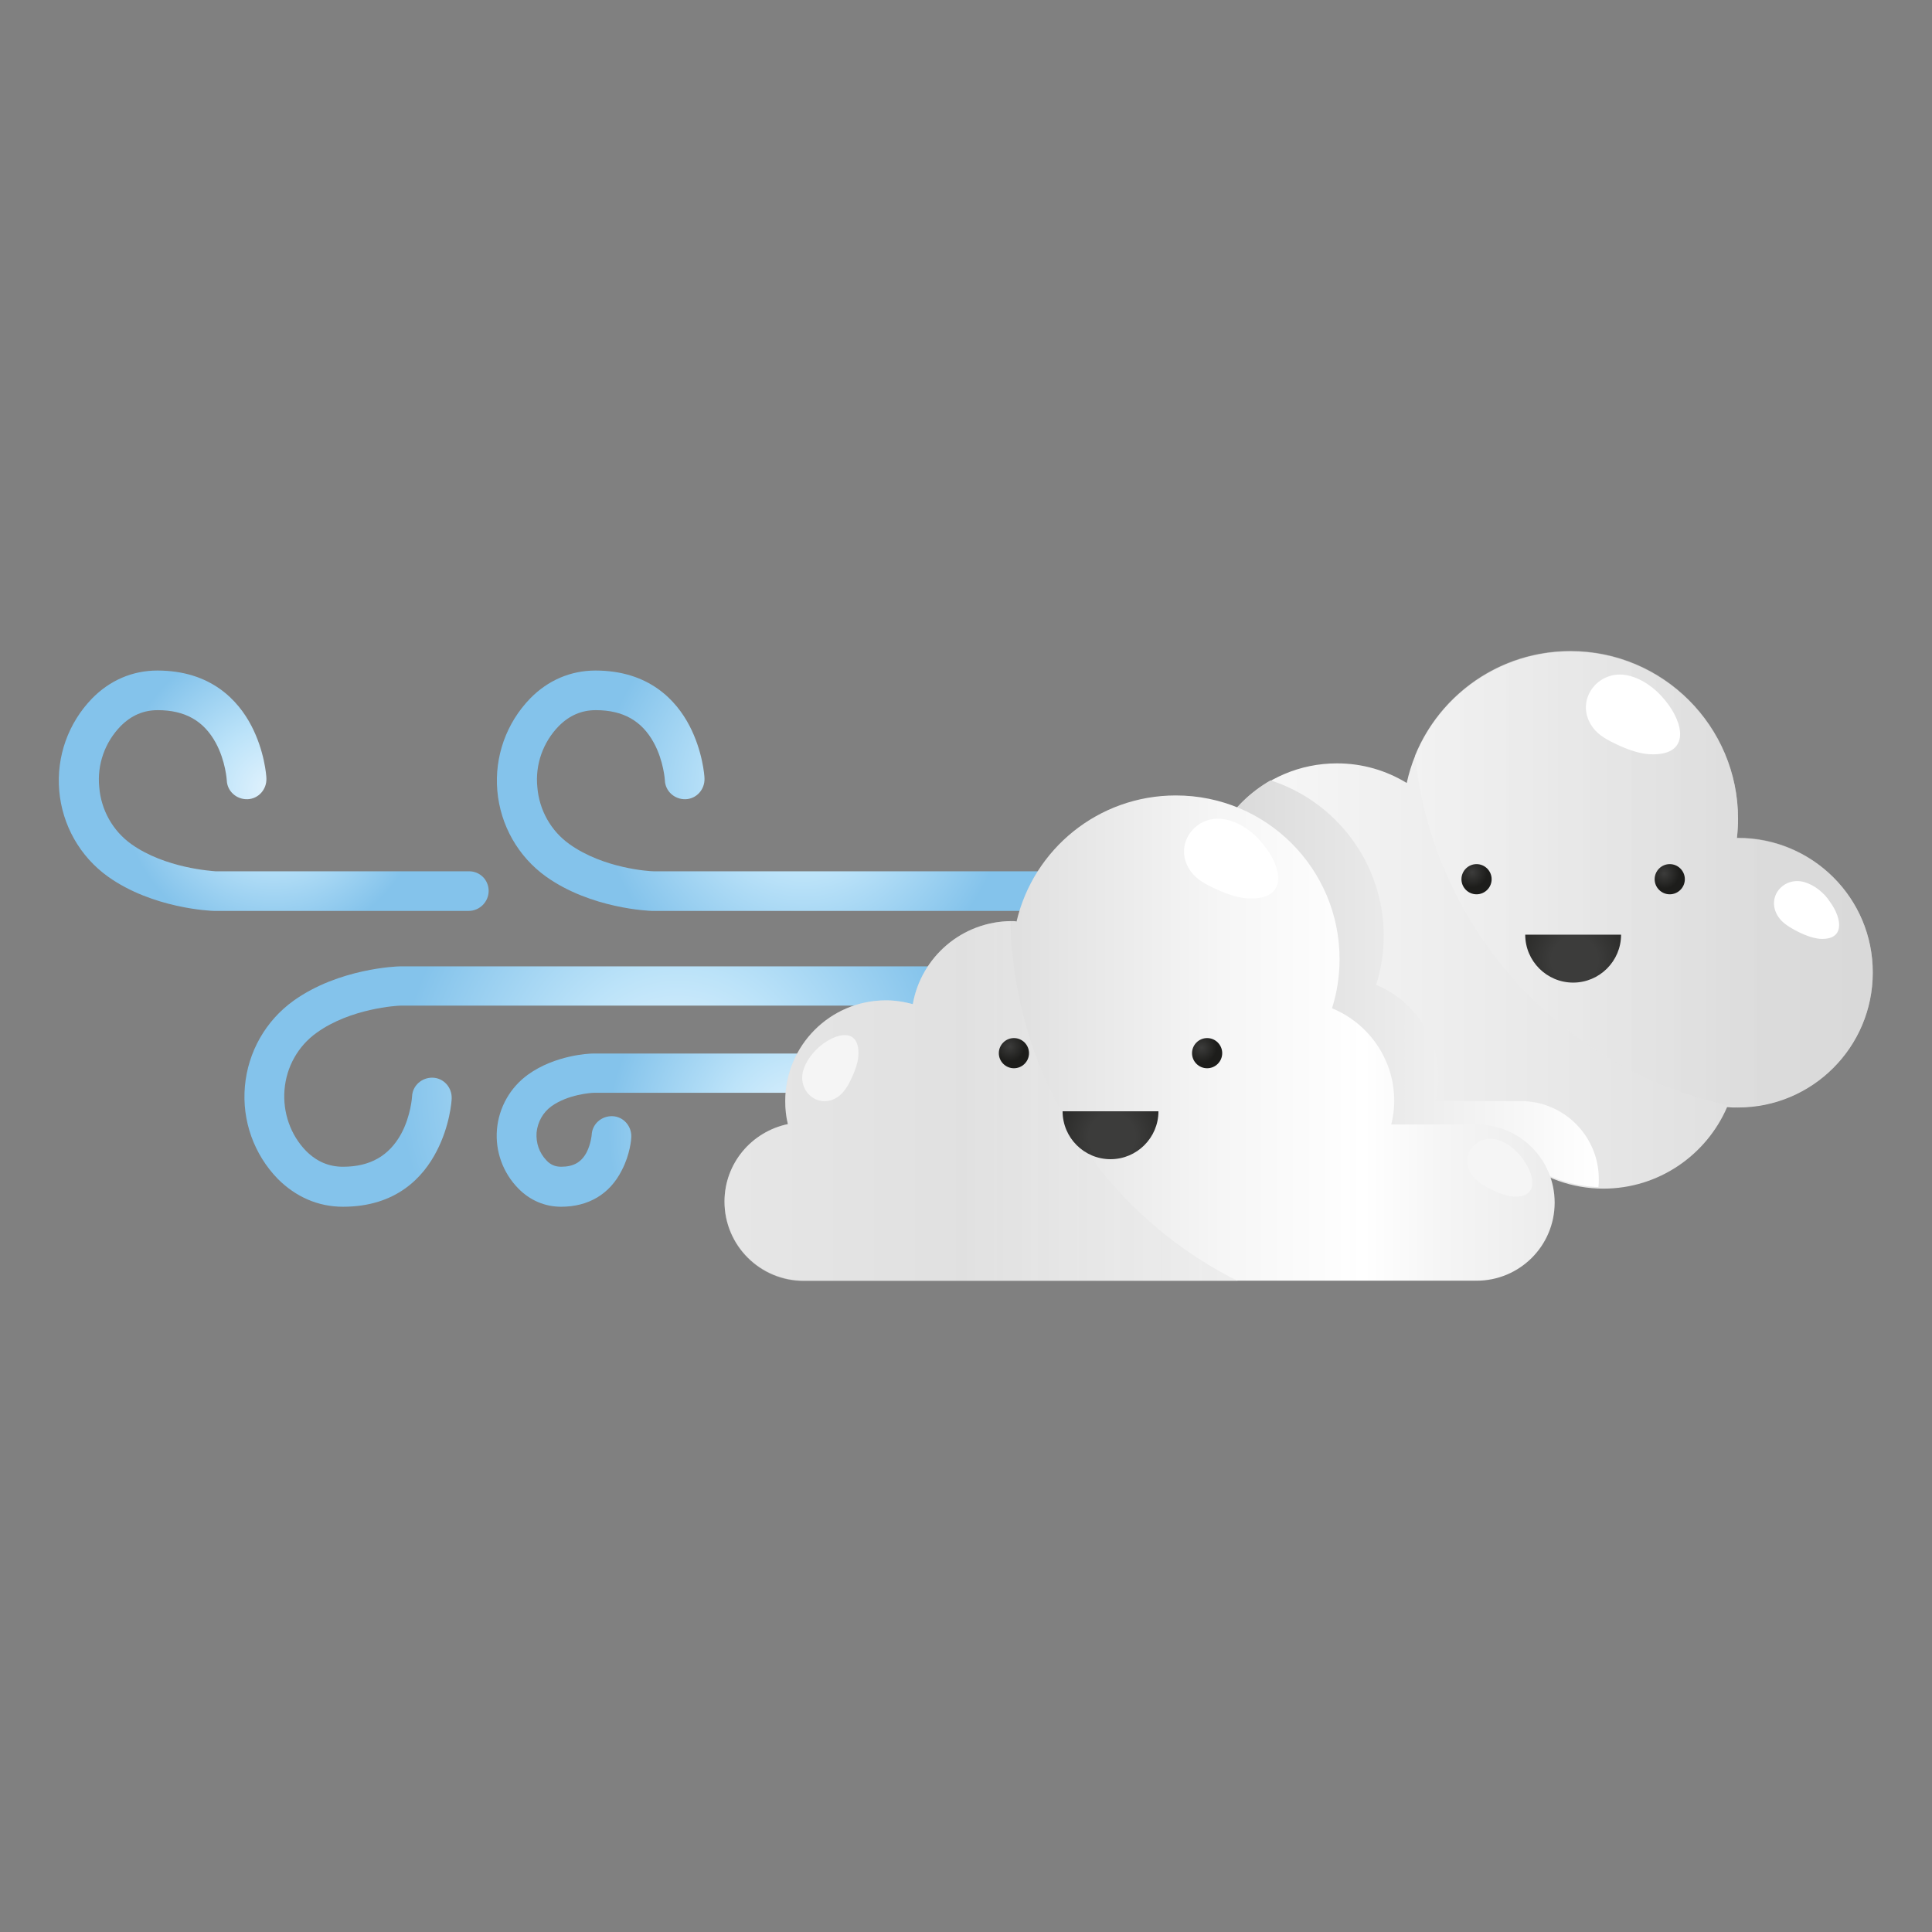 <?xml version="1.0" encoding="utf-8"?>
<!-- Generator: Adobe Illustrator 23.0.5, SVG Export Plug-In . SVG Version: 6.00 Build 0)  -->
<svg version="1.1" id="Layer_1" xmlns="http://www.w3.org/2000/svg" xmlns:xlink="http://www.w3.org/1999/xlink" x="0px" y="0px"
	 viewBox="0 0 512 512" style="enable-background:new 0 0 512 512;" xml:space="preserve">
<rect x="0" y="0" width="512" height="512" fill="#808080" stroke="none"/>
<style type="text/css">
	.st0{fill:url(#XMLID_2_);}
	.st1{fill:url(#XMLID_3_);}
	.st2{fill:url(#XMLID_4_);}
	.st3{fill:url(#XMLID_5_);}
	.st4{fill:url(#XMLID_6_);}
	.st5{opacity:0.49;fill:url(#XMLID_7_);}
	.st6{fill:#FFFFFF;}
	.st7{fill:url(#XMLID_8_);}
	.st8{fill:url(#XMLID_9_);}
	.st9{opacity:0.33;fill:url(#XMLID_10_);}
	.st10{fill:#F5F5F5;}
	.st11{fill:url(#XMLID_11_);}
	.st12{fill:url(#XMLID_12_);}
	.st13{fill:url(#XMLID_13_);}
	.st14{fill:url(#XMLID_14_);}
	.st15{fill:url(#XMLID_15_);}
	.st16{fill:url(#XMLID_16_);}
</style>
<g id="XMLID_1205_">
	<g id="XMLID_1225_">
		<radialGradient id="XMLID_2_" cx="212.983" cy="209.573" r="61.737" gradientUnits="userSpaceOnUse">
			<stop  offset="2.060880e-02" style="stop-color:#E1F2FD"/>
			<stop  offset="0.367" style="stop-color:#BCE3F9"/>
			<stop  offset="0.875" style="stop-color:#84C3EB"/>
		</radialGradient>
		<path id="XMLID_1229_" class="st0" d="M289,241.4H173c-0.1,0-0.1,0-0.2,0c-0.7,0-16.2-0.6-28.1-9.1c-7.4-5.3-12.1-13.6-12.9-22.7
			c-0.8-9.1,2.4-18,8.7-24.5c4.7-4.8,10.7-7.4,17.3-7.4c14.2,0,21.4,7.9,24.9,14.6c3.5,6.7,4,13.3,4,14c0.1,2.9-2.1,5.4-5,5.5
			c-2.9,0.1-5.4-2.1-5.5-5c0,0-0.3-5.1-2.9-9.9c-3.2-5.9-8.2-8.7-15.4-8.7c-3.8,0-7,1.4-9.8,4.2c-4.2,4.3-6.3,10.2-5.7,16.2
			c0.5,6.1,3.6,11.6,8.5,15.1c9.1,6.5,21.3,7.2,22.3,7.2h116c2.9,0,5.2,2.3,5.2,5.2S291.9,241.4,289,241.4z"/>
		<radialGradient id="XMLID_3_" cx="72.539" cy="209.573" r="46.105" gradientUnits="userSpaceOnUse">
			<stop  offset="2.060880e-02" style="stop-color:#E1F2FD"/>
			<stop  offset="0.367" style="stop-color:#BCE3F9"/>
			<stop  offset="0.875" style="stop-color:#84C3EB"/>
		</radialGradient>
		<path id="XMLID_1228_" class="st1" d="M124.2,241.4H56.9c-0.1,0-0.1,0-0.2,0c-0.7,0-16.2-0.6-28.1-9.1
			c-7.4-5.3-12.1-13.6-12.9-22.7c-0.8-9.1,2.4-18,8.7-24.5c4.7-4.8,10.7-7.4,17.3-7.4c14.2,0,21.4,7.9,24.9,14.6
			c3.5,6.7,4,13.3,4,14c0.1,2.9-2.1,5.4-5,5.5c-2.9,0.1-5.4-2.1-5.5-5c0,0-0.3-5.1-2.9-9.9c-3.2-5.9-8.2-8.7-15.4-8.7
			c-3.8,0-7,1.4-9.8,4.2c-4.2,4.3-6.3,10.2-5.7,16.2c0.5,6.1,3.6,11.6,8.5,15.1c9,6.4,21.3,7.1,22.3,7.2h67.2c2.9,0,5.2,2.3,5.2,5.2
			S127.1,241.4,124.2,241.4z"/>
		
			<radialGradient id="XMLID_4_" cx="212.983" cy="2176.389" r="59.246" gradientTransform="matrix(1 0 0 -1 0 2475.95)" gradientUnits="userSpaceOnUse">
			<stop  offset="2.060880e-02" style="stop-color:#E1F2FD"/>
			<stop  offset="0.367" style="stop-color:#BCE3F9"/>
			<stop  offset="0.875" style="stop-color:#84C3EB"/>
		</radialGradient>
		<path id="XMLID_1227_" class="st2" d="M148.7,319.8c-4.3,0-8.3-1.7-11.4-4.9c-4-4.1-6.1-9.8-5.6-15.6c0.5-5.8,3.5-11.1,8.2-14.5
			c7.2-5.2,16.2-5.6,17.2-5.6c0.1,0,0.1,0,0.2,0H289c2.9,0,5.2,2.3,5.2,5.2c0,2.9-2.3,5.2-5.2,5.2H157.4c-0.6,0-6.9,0.4-11.3,3.6
			c-2.2,1.6-3.6,4.1-3.9,6.9c-0.2,2.8,0.7,5.4,2.6,7.4c1.1,1.2,2.4,1.7,3.9,1.7c3.3,0,5.4-1.2,6.8-3.9c1.1-2.2,1.3-4.5,1.3-4.5
			c0.1-2.9,2.6-5.1,5.5-5c2.9,0.1,5.1,2.6,5,5.5c0,0.5-0.3,4.6-2.5,8.8C161.6,316.5,155.9,319.8,148.7,319.8z"/>
		
			<radialGradient id="XMLID_5_" cx="179.527" cy="2216.006" r="84.208" gradientTransform="matrix(1 0 0 -1 0 2504.004)" gradientUnits="userSpaceOnUse">
			<stop  offset="2.060880e-02" style="stop-color:#E1F2FD"/>
			<stop  offset="0.367" style="stop-color:#BCE3F9"/>
			<stop  offset="0.875" style="stop-color:#84C3EB"/>
		</radialGradient>
		<path id="XMLID_1226_" class="st3" d="M90.9,319.8c-6.6,0-12.5-2.6-17.3-7.4c-6.3-6.5-9.5-15.4-8.7-24.5
			c0.8-9.1,5.5-17.4,12.9-22.7c12-8.6,27.5-9.1,28.1-9.1c0.1,0,0.1,0,0.2,0h183c2.9,0,5.2,2.3,5.2,5.2c0,2.9-2.3,5.2-5.2,5.2H106.2
			c-0.9,0-13.3,0.7-22.3,7.2c-4.9,3.5-8,9-8.5,15.1c-0.5,6,1.6,12,5.7,16.2c2.8,2.8,6,4.2,9.8,4.2c7.2,0,12.2-2.9,15.4-8.7
			c2.6-4.8,2.9-9.9,2.9-9.9c0.1-2.9,2.6-5.1,5.5-5c2.9,0.1,5.1,2.6,5,5.5c0,0.7-0.5,7.3-4,14C112.2,311.9,105.1,319.8,90.9,319.8z"
			/>
	</g>
	<g id="XMLID_1206_">
		
			<linearGradient id="XMLID_6_" gradientUnits="userSpaceOnUse" x1="1685.053" y1="244.102" x2="1896.161" y2="244.102" gradientTransform="matrix(-1 0 0 1 2181.411 0)">
			<stop  offset="0" style="stop-color:#D9D9D9"/>
			<stop  offset="1" style="stop-color:#FFFFFF"/>
		</linearGradient>
		<path id="XMLID_1224_" class="st4" d="M460.6,222.1c-0.1,0-0.2,0-0.3,0c0.2-1.7,0.3-3.4,0.3-5.1c0-24.5-19.9-44.4-44.4-44.4
			c-21.3,0-39.1,15-43.4,34.9c-5.4-3.3-11.7-5.2-18.5-5.2c-19.7,0-35.7,16-35.7,35.7c0,0.7,0.1,1.4,0.1,2.1
			c-1.7-0.3-3.5-0.5-5.3-0.5c-15.6,0-28.2,12.6-28.2,28.2c0,15.6,12.6,28.2,28.2,28.2c4,0,7.7-0.8,11.1-2.3c6.4,6.1,15,9.8,24.6,9.8
			c1.2,0,2.3-0.1,3.5-0.2c6.5,7.6,16.2,12.5,27.1,12.5c8.8,0,16.9-3.2,23.1-8.5c6.1,4.8,13.8,7.7,22.1,7.7
			c14.7,0,27.3-8.9,32.8-21.6c1,0.1,1.9,0.1,2.9,0.1c19.7,0,35.7-16,35.7-35.7C496.4,238.1,480.4,222.1,460.6,222.1z"/>
		<linearGradient id="XMLID_7_" gradientUnits="userSpaceOnUse" x1="344.751" y1="232.992" x2="466.071" y2="232.992">
			<stop  offset="0" style="stop-color:#FFFFFF"/>
			<stop  offset="1" style="stop-color:#D9D9D9"/>
		</linearGradient>
		<path id="XMLID_1223_" class="st5" d="M375,200.2c6.6-16.2,22.5-27.7,41.2-27.7c24.5,0,44.4,19.9,44.4,44.4c0,1.7-0.1,3.5-0.3,5.1
			c0.1,0,0.2,0,0.3,0c19.7,0,35.7,16,35.7,35.7c0,19.7-16,35.7-35.7,35.7c-0.1,0-0.1,0-0.2,0C415,284.7,379.9,246.9,375,200.2z"/>
		<path id="XMLID_1222_" class="st6" d="M478.3,233.8c-5.6-1.7-10.5,4-7,9.2c1,1.5,2.6,2.5,4.2,3.4c2.2,1.2,4.6,2.2,6.8,2.4
			c6.5,0.4,6.1-5.1,2.6-9.9C483.4,236.6,480.9,234.6,478.3,233.8z"/>
		<path id="XMLID_1221_" class="st6" d="M431.4,179c-8-1.8-14.5,6.9-9.2,13.9c1.5,2,3.9,3.3,6.3,4.4c3.2,1.5,6.6,2.7,9.8,2.6
			c9.3-0.1,8.2-8,2.9-14.4C438.7,182.4,435.1,179.8,431.4,179z"/>
		
			<linearGradient id="XMLID_8_" gradientUnits="userSpaceOnUse" x1="1757.704" y1="261.286" x2="1858.04" y2="261.286" gradientTransform="matrix(-1 0 0 1 2181.411 0)">
			<stop  offset="0" style="stop-color:#FFFFFF"/>
			<stop  offset="1" style="stop-color:#D9D9D9"/>
		</linearGradient>
		<path id="XMLID_1220_" class="st7" d="M285.2,267.7c0-15.6,12.6-28.2,28.2-28.2c1.8,0,3.6,0.2,5.3,0.5c0-0.7-0.1-1.4-0.1-2.1
			c0-13.3,7.3-24.9,18.1-31.1c17.4,5.6,30,22,30,41.2c0,4.5-0.7,8.9-2,13c9.7,4,16.5,13.5,16.5,24.6c0,2.1-0.3,4.2-0.8,6.2H403
			c11.5,0,20.7,9.3,20.7,20.7v0c0,0.7,0,1.4-0.1,2.1c-7.8-0.3-15-3.1-20.8-7.7c-6.2,5.3-14.3,8.5-23.1,8.5
			c-10.8,0-20.5-4.8-27.1-12.5c-1.1,0.1-2.3,0.2-3.5,0.2c-9.5,0-18.2-3.8-24.6-9.8c-3.4,1.5-7.2,2.3-11.1,2.3
			C297.9,295.9,285.2,283.3,285.2,267.7z"/>
		
			<linearGradient id="XMLID_9_" gradientUnits="userSpaceOnUse" x1="1769.551" y1="275.121" x2="1928.862" y2="275.121" gradientTransform="matrix(-1 0 0 1 2181.411 0)">
			<stop  offset="0" style="stop-color:#ECECEC"/>
			<stop  offset="0.182" style="stop-color:#F5F5F5"/>
			<stop  offset="0.316" style="stop-color:#FFFFFF"/>
			<stop  offset="0.553" style="stop-color:#F6F6F6"/>
			<stop  offset="0.94" style="stop-color:#DDDDDD"/>
			<stop  offset="1" style="stop-color:#D9D9D9"/>
		</linearGradient>
		<path id="XMLID_1219_" class="st8" d="M208.8,297.9c-0.5-2-0.7-4-0.7-6.1c0-14.7,11.9-26.7,26.7-26.7c2.5,0,4.8,0.4,7.1,1
			c2.2-12.5,13.1-22,26.3-22c0.4,0,0.8,0,1.2,0.1c4.5-19.2,21.7-33.4,42.2-33.4c24,0,43.4,19.4,43.4,43.4c0,4.5-0.7,8.9-2,13
			c9.7,4,16.5,13.5,16.5,24.6c0,2.1-0.3,4.2-0.8,6.2h22.6c11.5,0,20.7,9.3,20.7,20.7l0,0c0,11.5-9.3,20.7-20.7,20.7h-27.3h-77.1H213
			c-11.6,0-21-9.4-21-21v0C192,308.3,199.2,299.9,208.8,297.9z"/>
		<linearGradient id="XMLID_10_" gradientUnits="userSpaceOnUse" x1="192.02" y1="291.805" x2="328.065" y2="291.805">
			<stop  offset="0" style="stop-color:#FFFFFF"/>
			<stop  offset="1" style="stop-color:#D9D9D9"/>
		</linearGradient>
		<path id="XMLID_1218_" class="st9" d="M208.8,297.9c-0.5-2-0.7-4-0.7-6.1c0-14.7,11.9-26.7,26.7-26.7c2.5,0,4.8,0.4,7.1,1
			c2.2-12.4,12.9-21.8,25.9-22c0.8,41.8,25.1,77.9,60.3,95.4h-41.3H213c-11.6,0-21-9.4-21-21v0C192,308.3,199.2,299.9,208.8,297.9z"
			/>
		<path id="XMLID_1217_" class="st10" d="M212.8,283.9c-1.4,5.7,4.5,10.3,9.5,6.6c1.4-1.1,2.4-2.7,3.2-4.4c1.1-2.3,2-4.7,2-6.9
			c0.1-6.5-5.4-5.8-10-2.1C215.4,278.8,213.5,281.3,212.8,283.9z"/>
		<path id="XMLID_1216_" class="st10" d="M397,302.1c-5.6-1.7-10.5,4-7,9.2c1,1.5,2.6,2.5,4.2,3.4c2.2,1.2,4.6,2.2,6.8,2.4
			c6.5,0.4,6.1-5.1,2.6-9.9C402,304.9,399.6,302.9,397,302.1z"/>
		<path id="XMLID_1215_" class="st6" d="M324.9,217.2c-8-1.8-14.5,6.9-9.2,13.9c1.5,2,3.9,3.3,6.3,4.4c3.2,1.5,6.6,2.7,9.8,2.6
			c9.3-0.1,8.2-8,2.9-14.4C332.3,220.6,328.7,218,324.9,217.2z"/>
		<g id="XMLID_1212_">
			
				<radialGradient id="XMLID_11_" cx="1862.972" cy="277.647" r="4" gradientTransform="matrix(-1 0 0 1 2181.411 0)" gradientUnits="userSpaceOnUse">
				<stop  offset="0" style="stop-color:#3C3C3B"/>
				<stop  offset="1" style="stop-color:#1D1D1B"/>
			</radialGradient>
			<path id="XMLID_1214_" class="st11" d="M315.9,279.1c0,2.2,1.8,4,4,4c2.2,0,4-1.8,4-4c0-2.2-1.8-4-4-4
				C317.7,275.1,315.9,276.9,315.9,279.1z"/>
			
				<radialGradient id="XMLID_12_" cx="1913.881" cy="277.331" r="4" gradientTransform="matrix(-1 0 0 1 2181.411 0)" gradientUnits="userSpaceOnUse">
				<stop  offset="0" style="stop-color:#3C3C3B"/>
				<stop  offset="1" style="stop-color:#1D1D1B"/>
			</radialGradient>
			<path id="XMLID_1213_" class="st12" d="M264.7,279.1c0,2.2,1.8,4,4,4c2.2,0,4-1.8,4-4c0-2.2-1.8-4-4-4
				C266.5,275.1,264.7,276.9,264.7,279.1z"/>
		</g>
		<g id="XMLID_1209_">
			
				<radialGradient id="XMLID_13_" cx="1740.379" cy="231.517" r="4" gradientTransform="matrix(-1 0 0 1 2181.411 0)" gradientUnits="userSpaceOnUse">
				<stop  offset="0" style="stop-color:#3C3C3B"/>
				<stop  offset="1" style="stop-color:#1D1D1B"/>
			</radialGradient>
			<path id="XMLID_1211_" class="st13" d="M438.5,233c0,2.2,1.8,4,4,4c2.2,0,4-1.8,4-4c0-2.2-1.8-4-4-4
				C440.3,229,438.5,230.8,438.5,233z"/>
			
				<radialGradient id="XMLID_14_" cx="1791.288" cy="231.201" r="4" gradientTransform="matrix(-1 0 0 1 2181.411 0)" gradientUnits="userSpaceOnUse">
				<stop  offset="0" style="stop-color:#3C3C3B"/>
				<stop  offset="1" style="stop-color:#1D1D1B"/>
			</radialGradient>
			<path id="XMLID_1210_" class="st14" d="M387.3,233c0,2.2,1.8,4,4,4s4-1.8,4-4c0-2.2-1.8-4-4-4S387.3,230.8,387.3,233z"/>
		</g>
		
			<radialGradient id="XMLID_15_" cx="2744.963" cy="853.067" r="21.071" gradientTransform="matrix(-1 0 0 1 3162.238 -598.66)" gradientUnits="userSpaceOnUse">
			<stop  offset="0.293" style="stop-color:#3C3C3B"/>
			<stop  offset="1" style="stop-color:#1D1D1B"/>
		</radialGradient>
		<path id="XMLID_1208_" class="st15" d="M416.9,260.4c-7,0-12.7-5.7-12.7-12.7h25.4C429.6,254.7,423.9,260.4,416.9,260.4z"/>
		
			<radialGradient id="XMLID_16_" cx="2867.58" cy="899.905" r="21.071" gradientTransform="matrix(-1 0 0 1 3162.238 -598.66)" gradientUnits="userSpaceOnUse">
			<stop  offset="0.293" style="stop-color:#3C3C3B"/>
			<stop  offset="1" style="stop-color:#1D1D1B"/>
		</radialGradient>
		<path id="XMLID_1207_" class="st16" d="M294.3,307.2c-7,0-12.7-5.7-12.7-12.7H307C307,301.5,301.3,307.2,294.3,307.2z"/>
	</g>
</g>
</svg>
